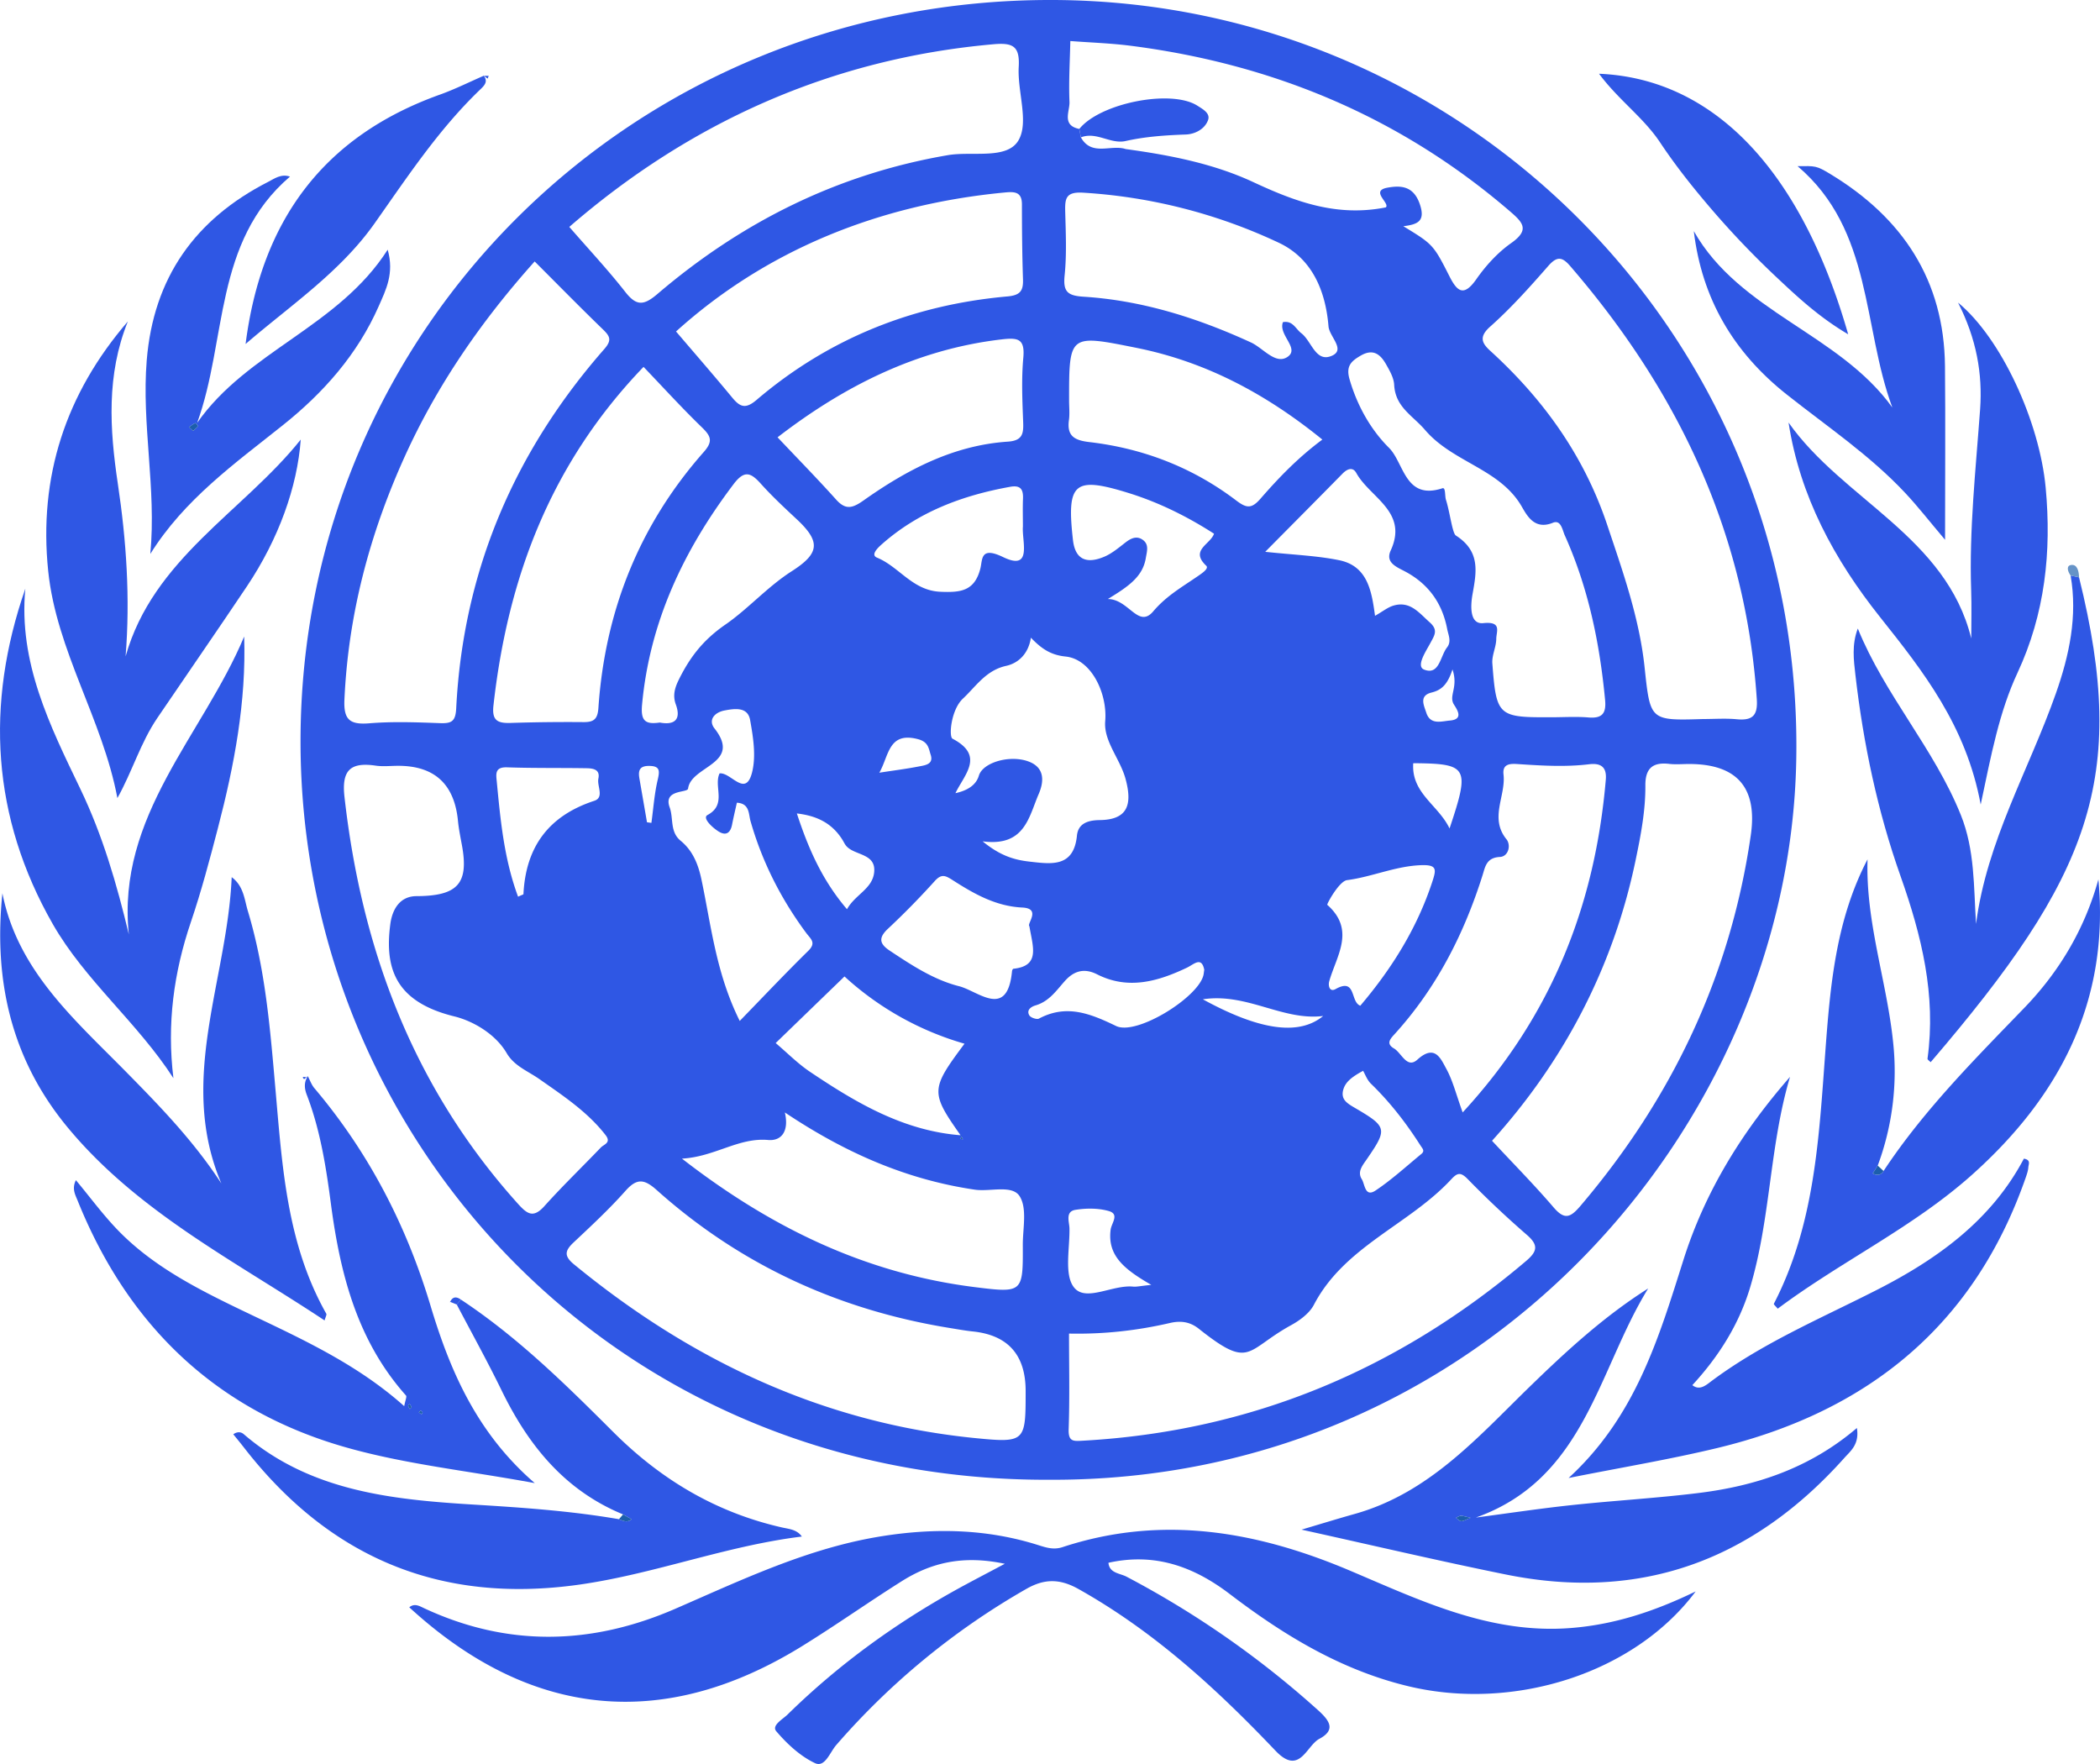 <svg fill="none" xmlns="http://www.w3.org/2000/svg" viewBox="0 0 100 84">
  <g clip-path="url(#uOtuOGUdta0Ua)">
    <path d="M49.94 70.464c-20.705.077-35.624-16.28-35.629-35.148C14.306 15.63 30.206-.079 50.165 0c19.726.079 35.77 16.207 35.37 36.242-.346 17.416-14.989 34.339-35.594 34.222zM51.47 6.54c.514.922 1.435.326 2.134.558 2.088.286 4.171.687 6.073 1.572 1.997.93 3.973 1.672 6.315 1.205.21-.205-.76-.783.072-.937.65-.12 1.26-.084 1.554.807.257.781-.094.943-.793 1.027 1.406.858 1.432.876 2.198 2.388.363.716.677.992 1.275.14.453-.647 1.017-1.269 1.66-1.722.905-.638.56-.987-.075-1.532C66.696 5.588 60.657 3.06 53.88 2.184c-.964-.125-1.94-.156-2.912-.23-.02.967-.081 1.935-.04 2.9.019.446-.385 1.114.468 1.286l.073.4v.001zm-5.676 47.523l-.056.174.12.014-.102-.17c-1.455-2.064-1.449-2.207.173-4.381a14.3 14.3 0 01-5.715-3.202l-3.277 3.171c.558.474 1.053.978 1.628 1.365 2.204 1.481 4.475 2.829 7.229 3.029zM25.46 12.45c-2.566 2.867-4.67 5.928-6.214 9.35-1.654 3.668-2.665 7.49-2.845 11.525-.043.966.273 1.192 1.192 1.117 1.111-.09 2.236-.048 3.353-.007.551.02.746-.073.778-.7.327-6.512 2.746-12.2 7.05-17.111.375-.428.272-.613-.064-.939-1.085-1.05-2.142-2.128-3.25-3.235zm55.636 21.79c.537 0 1.079-.04 1.611.01.759.072 1.002-.19.95-.96-.53-7.91-3.75-14.673-8.894-20.63-.377-.437-.627-.463-1.036.005-.877 1.003-1.772 2.004-2.767 2.889-.562.5-.378.802.011 1.157 2.535 2.312 4.459 4.994 5.56 8.276.747 2.231 1.533 4.439 1.783 6.786.271 2.543.25 2.545 2.782 2.467zM71.049 54.323c1.001 1.075 2.003 2.088 2.928 3.167.531.62.808.49 1.288-.073 4.368-5.137 7.14-10.981 8.106-17.644.327-2.262-.653-3.393-2.94-3.392-.314 0-.631.03-.94-.005-.8-.094-1.147.22-1.14 1.033.008 1.2-.22 2.377-.464 3.549-1.068 5.142-3.455 9.622-6.838 13.365zM48.84 66.239c0-1.718-.84-2.664-2.52-2.837-.356-.037-.71-.102-1.062-.159-5.304-.854-9.995-3.004-13.988-6.575-.6-.536-.949-.566-1.492.047-.767.864-1.62 1.656-2.465 2.45-.41.387-.47.64.02 1.042 5.578 4.58 11.866 7.559 19.137 8.277 2.363.233 2.37.159 2.37-2.245zM27.11 10.806c.925 1.066 1.841 2.043 2.663 3.093.533.68.877.66 1.534.1 4.006-3.42 8.57-5.71 13.827-6.61 1.16-.198 2.81.226 3.361-.699.516-.867-.052-2.321.016-3.508.056-.976-.271-1.157-1.19-1.076-7.806.687-14.531 3.775-20.212 8.7zm23.796 52.698c0 1.549.035 3.052-.017 4.552-.021.61.234.573.687.548 8.03-.447 15.014-3.397 21.094-8.556.537-.455.598-.753.05-1.234a46.882 46.882 0 01-2.82-2.658c-.349-.361-.506-.308-.797.006-2.01 2.166-5.083 3.186-6.536 5.97-.21.403-.664.74-1.083.97-2.18 1.197-1.914 2.145-4.394.175-.407-.324-.84-.402-1.376-.278-1.563.362-3.154.54-4.808.505zM32.192 15.785c.94 1.102 1.82 2.112 2.673 3.145.372.45.633.565 1.163.113 3.431-2.926 7.446-4.527 11.944-4.927.601-.054.76-.261.742-.806-.04-1.193-.05-2.388-.051-3.582-.001-.595-.351-.606-.806-.563-6.074.576-11.421 2.786-15.665 6.62zm-1.548 1.687c-4.435 4.612-6.471 10.073-7.147 16.13-.078.705.195.841.801.824a85.928 85.928 0 013.492-.04c.51.005.67-.162.706-.68.315-4.605 1.94-8.698 5.019-12.185.449-.508.337-.756-.09-1.17-.955-.925-1.851-1.91-2.78-2.88zm-11.68 18.995c-.358 0-.723.043-1.074-.008-1.205-.176-1.63.216-1.486 1.492.822 7.277 3.283 13.845 8.266 19.378.434.481.726.693 1.251.108.863-.96 1.794-1.858 2.688-2.791.149-.156.513-.226.228-.594-.858-1.11-2.044-1.888-3.15-2.665-.546-.384-1.198-.62-1.558-1.236-.563-.961-1.672-1.55-2.489-1.75-2.815-.691-3.332-2.293-3.053-4.398.087-.654.422-1.327 1.246-1.33 1.95-.008 2.497-.587 2.167-2.406-.071-.392-.154-.784-.192-1.18-.17-1.747-1.118-2.62-2.844-2.62zM69.65 52.973c4.251-4.608 6.31-9.9 6.817-15.852.052-.613-.254-.793-.796-.728-1.118.135-2.235.068-3.352-.006-.362-.024-.785-.05-.723.495.117 1.02-.681 2.065.138 3.08.232.286.093.826-.307.845-.648.031-.703.47-.828.867-.877 2.782-2.174 5.335-4.146 7.522-.224.249-.488.487-.073.73.361.211.615.985 1.115.532.829-.749 1.106-.059 1.374.432.313.57.47 1.225.782 2.083zm4.245-18.818c.583 0 1.169-.039 1.747.01.673.056.85-.213.79-.842-.256-2.707-.8-5.342-1.922-7.837-.11-.246-.177-.75-.562-.593-.867.354-1.225-.323-1.487-.776-1.045-1.803-3.27-2.087-4.6-3.641-.593-.695-1.416-1.084-1.472-2.153-.017-.333-.215-.674-.388-.979-.265-.463-.604-.757-1.2-.413-.464.268-.717.504-.537 1.128.362 1.254 1.005 2.397 1.88 3.267.72.718.758 2.508 2.542 1.925.162-.053.109.363.169.55.188.585.304 1.594.472 1.7 1.174.753.984 1.73.794 2.791-.1.552-.145 1.448.51 1.381.903-.092.621.4.62.748-.003.39-.216.787-.187 1.169.19 2.521.27 2.58 2.831 2.564zm-41.42 21.018c4.255 3.303 8.765 5.472 13.955 6.12 2.276.284 2.286.258 2.275-2.004-.003-.79.216-1.745-.15-2.324-.357-.563-1.403-.206-2.141-.315-3.247-.478-6.16-1.75-9.04-3.676.203.864-.137 1.369-.799 1.311-1.414-.123-2.53.799-4.1.888zM61.092 15.34c.474-.085.605.324.871.524.5.375.685 1.433 1.475 1.07.64-.294-.135-.905-.176-1.394-.14-1.695-.78-3.237-2.374-3.984a25.474 25.474 0 00-9.298-2.38c-.82-.052-.881.253-.866.876.026 1.02.076 2.048-.027 3.058-.079.768.124.97.898 1.019 2.801.177 5.434 1.013 7.972 2.177.578.266 1.157 1.053 1.722.703.645-.401-.431-1.054-.197-1.668zm1.877 5.592c-2.667-2.164-5.535-3.703-8.853-4.368-3.21-.644-3.208-.66-3.207 2.513 0 .31.035.623-.007.927-.104.756.258.964.97 1.047 2.574.3 4.928 1.213 6.989 2.777.495.375.733.413 1.164-.083.87-1 1.796-1.962 2.944-2.813zm-25.942-.107c.96 1.016 1.895 1.97 2.785 2.961.462.515.784.415 1.316.04 2.06-1.455 4.269-2.621 6.86-2.795.706-.047.756-.379.734-.94-.04-1.017-.085-2.044.007-3.055.084-.925-.267-.965-1.063-.871-4.048.48-7.5 2.24-10.64 4.66zm8.47 16.945c.618-.135.99-.412 1.116-.834.188-.63 1.472-1.005 2.364-.675.822.305.716 1.016.484 1.551-.47 1.085-.66 2.52-2.668 2.252.844.697 1.529.887 2.237.966 1.027.115 2.099.29 2.253-1.238.057-.572.507-.733 1.079-.74 1.3-.015 1.583-.688 1.235-1.964-.262-.96-1.05-1.793-.968-2.749.11-1.298-.646-2.948-1.885-3.075-.708-.072-1.146-.368-1.654-.897-.112.75-.583 1.21-1.177 1.341-.966.213-1.434.975-2.06 1.56-.568.532-.68 1.81-.494 1.909 1.543.81.57 1.696.138 2.593zM35.226 48.616c1.103-1.134 2.162-2.257 3.263-3.338.397-.39.114-.565-.101-.855-1.2-1.62-2.097-3.388-2.65-5.328-.095-.333-.035-.837-.649-.87-.078.353-.161.696-.228 1.041-.078.401-.292.552-.654.321-.294-.186-.775-.636-.515-.777.936-.505.28-1.354.573-1.981.54-.068 1.244 1.188 1.552-.064.191-.776.048-1.666-.097-2.478-.113-.633-.721-.549-1.216-.455-.49.092-.79.462-.481.854 1.335 1.7-1.119 1.773-1.257 2.866-.027.215-1.193.028-.877.894.191.526 0 1.163.525 1.592.575.47.835 1.12.986 1.831.467 2.209.696 4.479 1.826 6.747zM31.42 34.407c.722.136 1.018-.16.763-.86-.174-.474-.022-.86.18-1.26.521-1.028 1.135-1.825 2.189-2.552 1.065-.735 2.004-1.802 3.154-2.537 1.324-.847 1.383-1.401.231-2.475-.585-.546-1.173-1.093-1.706-1.687-.478-.532-.782-.665-1.3.021-2.375 3.14-3.997 6.555-4.358 10.515-.07.779.177.93.847.835zm17.597 9.698c-.131-.116.58-.845-.336-.889-1.261-.06-2.297-.652-3.306-1.298-.35-.223-.537-.328-.869.043a37.67 37.67 0 01-2.235 2.277c-.451.427-.384.712.095 1.03 1.04.69 2.094 1.388 3.306 1.695.912.23 2.3 1.592 2.52-.72.004-.04.038-.108.064-.111 1.287-.136.93-1.031.762-2.027zM60.25 26.277c1.35.145 2.455.182 3.522.4 1.346.277 1.546 1.456 1.705 2.648.362-.204.612-.413.899-.493.782-.218 1.2.355 1.7.798.425.376.235.62.027 1.008-.207.385-.683 1.09-.291 1.246.728.29.767-.635 1.093-1.052.223-.285.066-.582.008-.882-.239-1.25-.918-2.178-2.056-2.764-.411-.212-.886-.421-.633-.972.85-1.851-.987-2.511-1.638-3.69-.166-.3-.428-.202-.654.028-1.169 1.192-2.346 2.374-3.682 3.724zm-2.44-.863c-1.268-.815-2.618-1.488-4.069-1.938-2.596-.806-2.957-.488-2.648 2.236.112.983.694 1.134 1.49.799.362-.153.68-.421.996-.667.268-.21.546-.35.844-.133.305.221.19.554.14.859-.147.906-.851 1.369-1.808 1.955.996.004 1.45 1.426 2.161.587.638-.752 1.404-1.177 2.155-1.698.172-.12.508-.342.367-.476-.787-.746.202-1.012.373-1.524zm-9.1-.342c0-.442-.014-.885.004-1.326.017-.44-.113-.654-.611-.565-2.28.41-4.385 1.197-6.134 2.756-.183.163-.514.49-.209.616 1.06.436 1.69 1.565 3.01 1.626.981.045 1.639-.034 1.913-1.103.111-.43-.012-1.077 1.082-.549 1.42.687.885-.768.945-1.455zm16.066 22.819c1.49-1.754 2.699-3.682 3.427-5.897.201-.611.236-.832-.587-.793-1.205.057-2.294.557-3.472.71-.376.05-.974 1.145-.94 1.176 1.355 1.203.441 2.422.095 3.633-.065.226.018.537.302.378.992-.556.689.616 1.175.793zM24.67 42.7c.186-.088.255-.103.256-.123.11-2.235 1.187-3.726 3.37-4.442.494-.162.124-.702.199-1.06.094-.456-.282-.489-.593-.493-1.252-.02-2.505.001-3.756-.042-.592-.021-.524.328-.49.68.176 1.84.347 3.683 1.014 5.48zm32.675 3.477c-.131-.648-.494-.254-.826-.096-1.383.657-2.799 1.065-4.276.316-.633-.32-1.12-.148-1.536.318-.41.46-.751.974-1.399 1.162-.191.056-.449.214-.29.477.065.108.355.205.457.15 1.316-.7 2.452-.235 3.672.353.986.476 3.987-1.404 4.168-2.463.007-.043.012-.087.03-.217zm-2.521 15.008c-1.26-.727-2.099-1.375-1.937-2.627.042-.32.433-.739-.087-.889-.496-.142-1.069-.14-1.585-.058-.503.079-.293.577-.288.888.018.97-.268 2.238.236 2.83.564.665 1.82-.155 2.79-.062.17.017.346-.03.87-.082zM64.91 50.991c-.555.3-.834.534-.94.883-.145.485.186.67.567.893 1.525.892 1.537.997.55 2.432-.202.295-.466.596-.24.954.15.236.145.878.656.538.771-.515 1.462-1.15 2.18-1.74.18-.15.057-.251-.049-.416-.679-1.063-1.443-2.051-2.353-2.932-.182-.177-.274-.447-.372-.613zM37.946 38.736c.558 1.704 1.219 3.193 2.387 4.56.386-.692 1.192-.962 1.29-1.727.12-.932-.887-.82-1.305-1.263-.089-.094-.141-.221-.212-.332-.476-.746-1.161-1.123-2.16-1.238zm31.08.715c.978-2.919.88-3.086-1.707-3.108-.023 0-.047.049-.023.022-.084 1.416 1.198 1.969 1.73 3.086zm-6.02 8.93c-1.94.237-3.62-1.114-5.727-.795 2.721 1.49 4.58 1.738 5.728.796zM41.873 36.795c.674-.104 1.29-.181 1.897-.3.288-.055.696-.102.548-.553-.096-.295-.105-.61-.598-.742-1.422-.377-1.386.795-1.847 1.595zm27.292-4.916c-.243.757-.556.99-.997 1.099-.603.15-.365.604-.25.959.193.6.725.408 1.126.374.63-.053.382-.468.2-.747-.285-.436.216-.81-.078-1.685zm-38.356 7.277l.21.029c.095-.687.142-1.385.301-2.057.105-.443.099-.658-.43-.656-.46.002-.502.252-.441.604.121.693.24 1.386.36 2.08zm17.039 35.31c-2.01-.426-3.523-.045-4.917.835-1.585 1-3.117 2.084-4.71 3.07-6.609 4.095-12.967 3.463-18.732-1.833.257-.208.482-.06.722.051 3.979 1.849 7.965 1.749 11.948.018 3.193-1.388 6.345-2.899 9.832-3.454 2.506-.4 4.996-.351 7.438.42.386.122.741.24 1.168.1 4.724-1.553 9.248-.763 13.696 1.123 3.367 1.427 6.686 3.036 10.531 2.727 2.027-.163 3.908-.766 5.922-1.74-2.927 3.919-8.68 5.715-13.684 4.513-3.214-.771-5.94-2.438-8.505-4.392-1.732-1.319-3.578-1.973-5.774-1.486.044.5.549.497.861.662a44.715 44.715 0 019.097 6.337c.553.496.903.949.084 1.385-.625.333-.937 1.776-2.09.563-2.801-2.945-5.784-5.682-9.38-7.698-.895-.502-1.629-.492-2.483-.004a34.912 34.912 0 00-9.056 7.44c-.294.338-.534 1.079-1.006.856-.704-.332-1.33-.916-1.842-1.515-.24-.28.3-.57.536-.8 2.498-2.45 5.318-4.476 8.4-6.145.547-.296 1.097-.583 1.945-1.033zm-33.19-23.219c.102.19.173.406.31.568 2.595 3.068 4.387 6.535 5.537 10.374.93 3.1 2.21 6.059 4.96 8.435-3.209-.59-6.171-.9-8.992-1.702C10.267 67.16 6.075 63.088 3.696 57.17c-.114-.28-.282-.566-.082-.972.695.834 1.318 1.687 2.05 2.434 1.485 1.514 3.325 2.526 5.22 3.456 2.87 1.407 5.85 2.627 8.364 4.872.054-.291.133-.454.086-.506-2.328-2.614-3.136-5.795-3.578-9.14-.23-1.751-.506-3.507-1.146-5.176-.116-.301-.146-.603.05-.89l-.002-.001zm4.945 15.763l-.09-.155c-.028.027-.083.06-.078.08.014.058.052.11.08.163l.088-.088zm.522.248l-.09-.093-.093.09c.045.03.09.062.135.094l.048-.09zM85.24 51.277c-.978 3.274-.919 6.744-1.897 10.015-.527 1.765-1.495 3.299-2.755 4.667.28.222.532.094.785-.098 2.435-1.851 5.246-3.038 7.952-4.412 2.914-1.479 5.496-3.33 7.05-6.275.345.055.222.27.213.404-.011.172-.072.345-.13.512-2.448 7.014-7.506 11.134-14.67 12.86-2.252.543-4.543.922-7.093 1.431 3.2-2.934 4.3-6.695 5.471-10.392 1.035-3.268 2.79-6.097 5.075-8.712z" fill="#2F57E4"/>
    <path d="M11.033 41.77c.573.42.607 1.074.771 1.617.839 2.775 1.065 5.652 1.316 8.516.322 3.664.544 7.338 2.417 10.653.029.052-.036.154-.08.322-4.277-2.837-8.898-5.163-12.23-9.185-2.7-3.256-3.539-7.026-3.112-11.156.725 3.68 3.435 6.01 5.883 8.498 1.62 1.646 3.22 3.293 4.543 5.32-2.099-4.941.282-9.676.492-14.585zm78.66 13.992C91.59 52.889 94.01 50.464 96.39 48c1.68-1.738 2.886-3.775 3.534-6.124.538 5.777-1.828 10.327-6.03 14.076-2.808 2.506-6.245 4.124-9.241 6.367-.095-.118-.2-.206-.184-.234 1.953-3.779 2.147-7.906 2.452-12.014.232-3.13.499-6.256 2.01-9.15-.097 2.98.915 5.79 1.217 8.702a12.885 12.885 0 01-.733 5.883l-.237.371c.207.116.382.092.515-.115zM21.95 61.887c2.698 1.783 4.985 4.039 7.25 6.301 2.27 2.267 4.891 3.832 8.033 4.547.334.076.709.092.951.434-3.62.443-7.014 1.782-10.605 2.29-6.661.941-11.927-1.32-15.978-6.549-.16-.206-.328-.408-.492-.611.167-.12.35-.132.496-.007 3.146 2.708 7.017 3.115 10.931 3.354 2.323.142 4.643.3 6.939.697.2.082.4.181.6 0l-.406-.229c-2.786-1.146-4.513-3.297-5.784-5.905-.673-1.382-1.42-2.728-2.135-4.09l.2-.232zm56.535-.532c-2.392 3.873-3.003 9.063-8.205 10.909 1.522-.2 3.042-.43 4.568-.593 2.002-.214 4.016-.328 6.013-.573 2.736-.336 5.3-1.171 7.562-3.098.127.78-.301 1.093-.591 1.418-4.32 4.84-9.651 6.87-16.126 5.558-3.195-.647-6.369-1.395-9.729-2.136.935-.277 1.726-.521 2.523-.745 3.544-.99 5.856-3.643 8.339-6.058 1.755-1.707 3.554-3.359 5.646-4.682zm-8.453 10.923c-.237-.053-.352-.097-.466-.096-.079 0-.157.061-.236.096.084.056.166.157.25.159.11.003.22-.072.452-.16z" fill="#2F57E4"/>
    <path d="M11.627 30.31c.104 3.105-.47 6.13-1.25 9.122-.391 1.5-.788 3.003-1.286 4.47-.818 2.41-1.15 4.859-.833 7.44-1.72-2.66-4.218-4.664-5.747-7.342-2.896-5.075-3.225-10.446-1.305-15.968-.333 3.512 1.173 6.525 2.62 9.536 1.061 2.206 1.733 4.523 2.31 6.929-.597-5.642 3.529-9.5 5.491-14.186zm87.375-2.818c2.379 9.596.517 14.235-7.066 23.088-.052-.056-.156-.118-.15-.166.418-3.023-.28-5.855-1.285-8.696-1.095-3.09-1.77-6.304-2.147-9.568-.083-.724-.18-1.453.113-2.22 1.284 3.166 3.639 5.721 4.906 8.879.67 1.668.61 3.411.724 5.188.507-3.937 2.519-7.334 3.804-10.983.635-1.806 1.037-3.668.7-5.606l.401.083z" fill="#2F57E4"/>
    <path d="M6.087 15.308c-1.023 2.54-.866 5.126-.476 7.726.406 2.71.593 5.43.37 8.223 1.311-4.657 5.602-6.895 8.34-10.325-.162 2.248-1.05 4.729-2.564 6.99-1.408 2.103-2.85 4.182-4.271 6.276-.794 1.17-1.187 2.541-1.896 3.806-.705-3.752-2.9-7.01-3.294-10.804-.466-4.492.828-8.451 3.791-11.892zm79.082 4.814c2.595 3.68 7.505 5.425 8.7 10.279 0-.76.022-1.522-.004-2.282-.099-2.888.218-5.753.426-8.627.121-1.683-.167-3.348-1.05-5.081 2.061 1.698 3.88 5.67 4.172 8.81.284 3.052-.03 6.006-1.344 8.824-.866 1.86-1.244 3.87-1.75 6.266-.692-3.745-2.733-6.338-4.784-8.915-2.192-2.755-3.822-5.76-4.366-9.274z" fill="#2F57E4"/>
    <path d="M80.657 11.005c2.187 3.86 6.923 4.881 9.454 8.4-1.434-3.874-.927-8.441-4.511-11.492.848-.01.889-.03 1.551.37 3.457 2.09 5.427 5.068 5.467 9.152.025 2.656.004 5.313.004 8.27-.745-.88-1.29-1.582-1.896-2.229-1.682-1.797-3.73-3.173-5.649-4.694-2.534-2.008-4.036-4.564-4.42-7.776zM7.158 26.378c.295-3.123-.421-6.165-.171-9.22.32-3.923 2.294-6.718 5.79-8.502.293-.149.603-.39 1.032-.247-3.642 3.115-2.987 7.78-4.422 11.73 2.38-3.412 6.731-4.577 9.074-8.249.322 1.129-.087 1.917-.427 2.691-1.007 2.289-2.628 4.122-4.564 5.666-2.296 1.83-4.697 3.541-6.312 6.131zm2.037-5.858c.081-.073.17-.142.237-.227.009-.01-.111-.157-.128-.149-.11.051-.206.128-.307.195l.198.18v.001z" fill="#2F57E4"/>
    <path d="M76.147 3.512c5.46.23 9.621 4.596 11.862 12.407-1.359-.8-2.373-1.74-3.37-2.677a41.996 41.996 0 01-2.965-3.078c-.931-1.074-1.83-2.19-2.615-3.371-.791-1.194-1.98-2.024-2.913-3.28zm-53.128.075c.246.288.045.488-.15.674-1.977 1.894-3.47 4.164-5.033 6.378-1.642 2.322-3.984 3.887-6.141 5.741.745-5.833 3.67-9.876 9.252-11.874.71-.254 1.39-.595 2.084-.896l-.012-.024z" fill="#2F57E4"/>
    <path d="M99.002 27.492l-.4-.084c-.139-.19-.234-.482.046-.507.275-.023.35.32.354.59z" fill="#6693C7"/>
    <path d="M23.031 3.61h.241l-.05.134a6.981 6.981 0 01-.2-.15l.009.016zM14.66 51.248c-.062.048-.173.145-.18.137-.098-.093-.07-.124.068-.09.03.008.073-.03.11-.048l.003.001zm6.763 10.747zm.327.125c-.108-.045-.216-.09-.325-.13-.002.006-.002.03-.002.032.114-.272.294-.302.527-.134l-.2.232zM51.396 6.14c.988-1.232 4.376-1.903 5.621-1.108.26.166.628.361.509.688-.158.434-.628.67-1.06.685-.976.035-1.942.1-2.895.317-.718.137-1.37-.467-2.102-.18l-.073-.402z" fill="#2F57E4"/>
    <path d="M45.755 54.081l.102.171-.12-.014.057-.174-.038.018z" fill="#2263AE"/>
    <path d="M19.603 67.01l-.088.088c-.028-.054-.066-.105-.08-.163-.005-.02.05-.053.077-.08l.09.155zm.522.248l-.048.09-.135-.093.093-.09.09.094zm69.568-11.496c-.132.207-.307.23-.514.115l.236-.371.278.255zM29.67 72.115l.405.228c-.2.182-.4.082-.6 0l.194-.228zm40.362.163c-.231.087-.342.162-.451.159-.085-.003-.167-.103-.25-.16.078-.034.156-.095.235-.095.114 0 .229.043.466.096zM9.195 20.52l-.198-.18c.1-.068.197-.145.306-.196.017-.008.138.139.13.15-.069.084-.157.153-.239.226z" fill="#1C5EAC"/>
  </g>
  <defs>
    <clipPath id="uOtuOGUdta0Ua">
      <path fill="#fff" d="M0 0h100v84H0z"/>
    </clipPath>
  </defs>
</svg>
